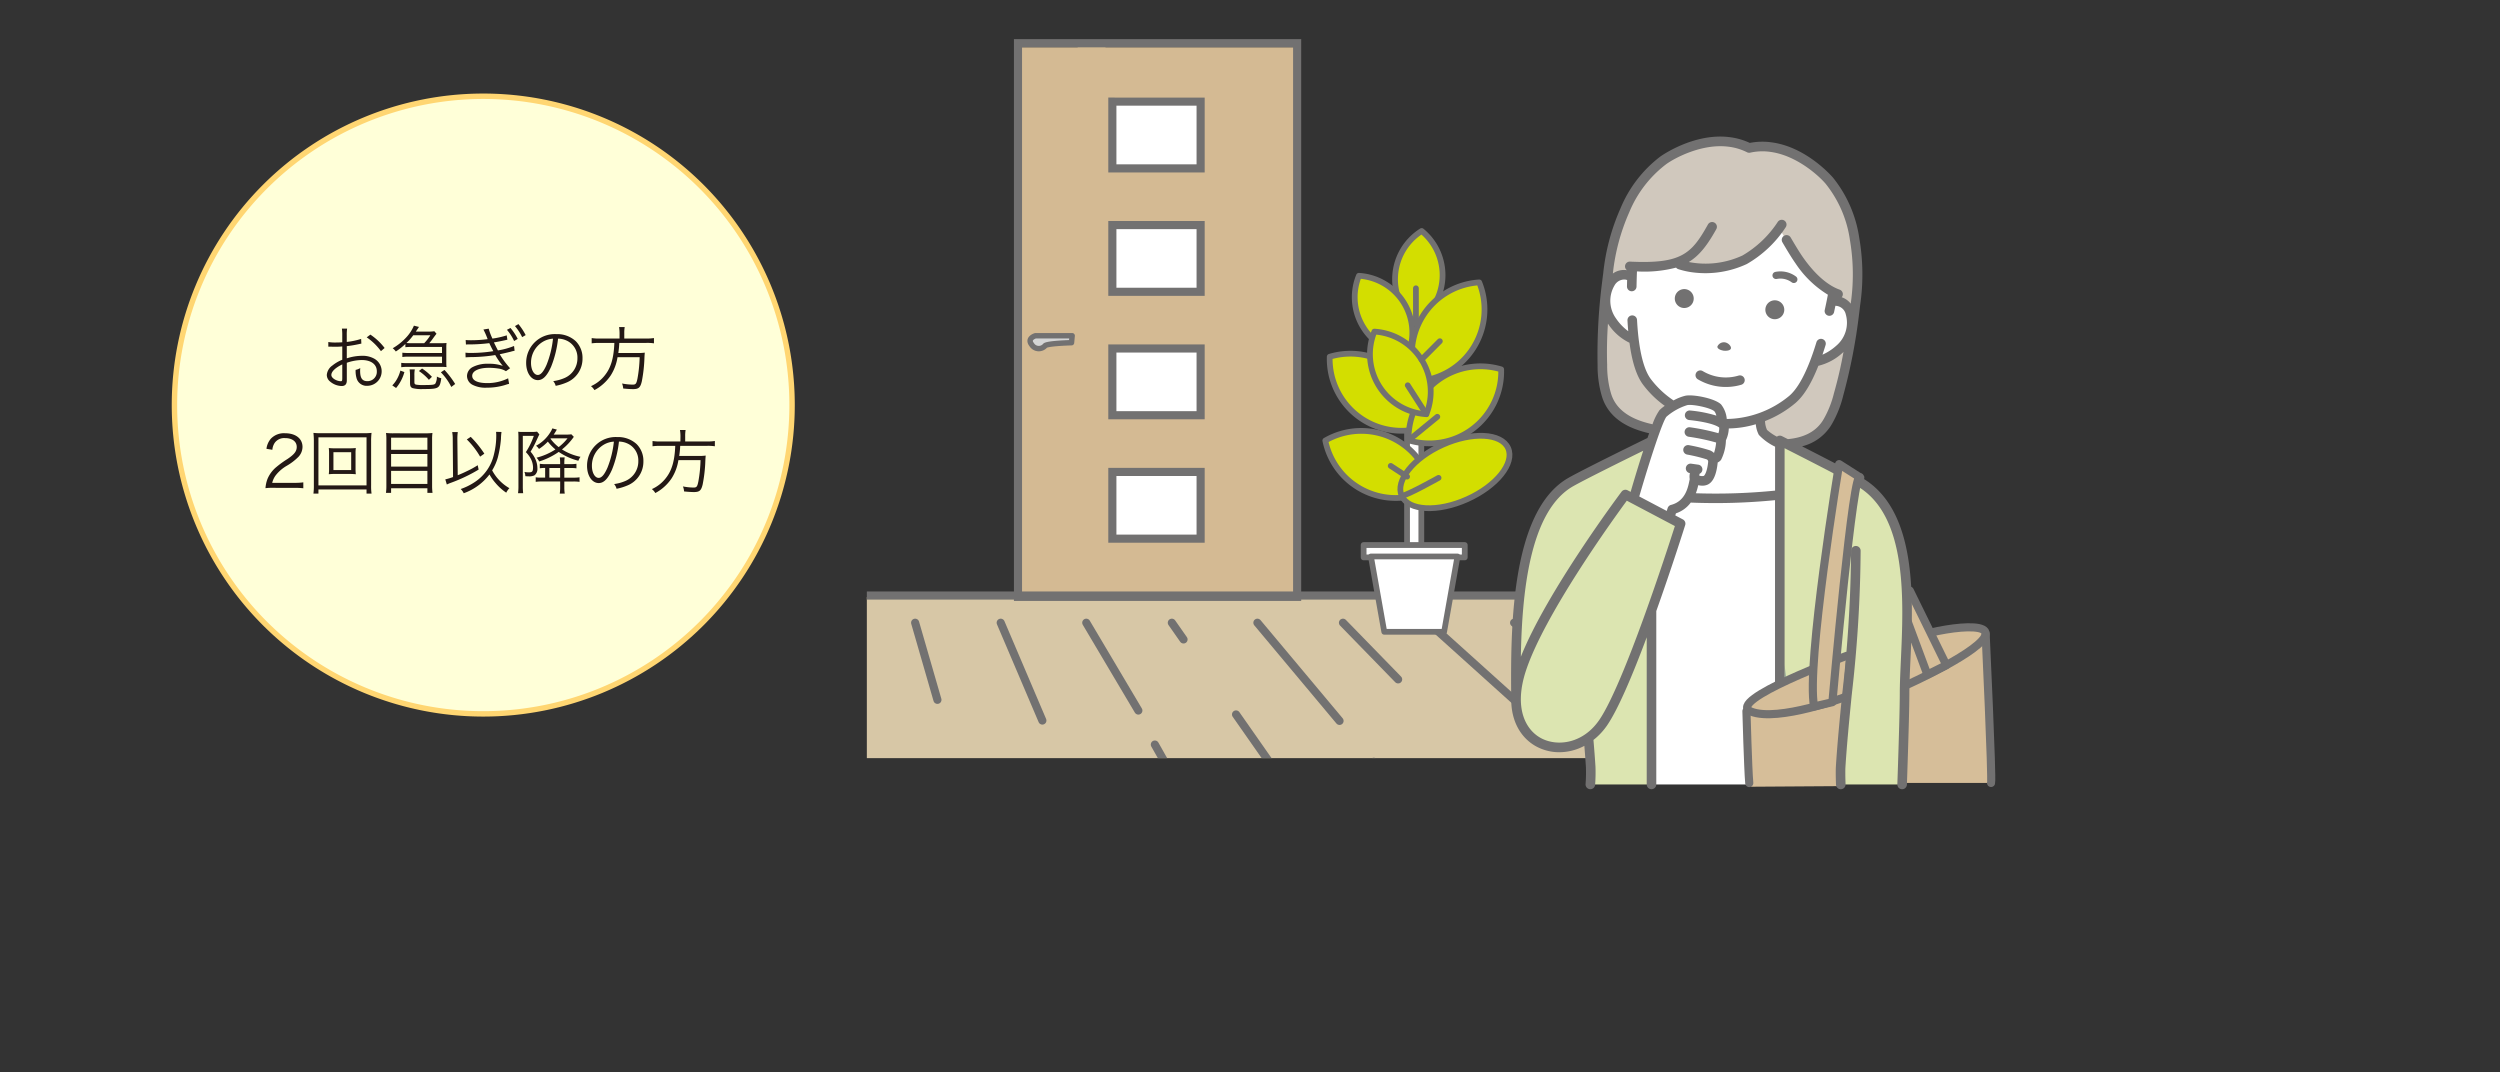 <svg id="レイヤー_1" data-name="レイヤー 1" xmlns="http://www.w3.org/2000/svg" xmlns:xlink="http://www.w3.org/1999/xlink" viewBox="0 0 461.449 197.876"><rect x="0" y="0" width="461.449" height="197.876" fill="#333333" stroke="none"/><defs><style>.cls-1,.cls-11{fill:none;}.cls-2{fill:#ffffd8;}.cls-3{fill:#ffd672;}.cls-4{fill:#231815;}.cls-5{clip-path:url(#clip-path);}.cls-6{fill:#d7c7a6;}.cls-7{fill:#d4ba93;}.cls-8{fill:#727171;}.cls-17,.cls-9{fill:#fff;}.cls-10{fill:#d4d5d5;}.cls-10,.cls-11,.cls-13,.cls-17,.cls-18{stroke:#727171;stroke-linecap:round;stroke-linejoin:round;}.cls-11,.cls-13{stroke-width:1.5px;}.cls-12,.cls-13{fill:#d6be99;}.cls-14{fill:#d0c8bd;}.cls-15{fill:#dce5b1;}.cls-16{fill:#40647e;}.cls-17,.cls-18{stroke-width:1.063px;}.cls-18{fill:#d3de00;}</style><clipPath id="clip-path"><rect class="cls-1" x="160.002" y="2.266" width="185.461" height="137.667"/></clipPath></defs><rect class="cls-1" width="380" height="155"/><circle class="cls-2" cx="89.2" cy="74.766" r="57"/><path class="cls-3" d="M89.2,18.266a56.5,56.5,0,1,1-56.5,56.5,56.564,56.564,0,0,1,56.5-56.5m0-1a57.5,57.5,0,1,0,57.5,57.5,57.5,57.5,0,0,0-57.5-57.5Z"/><path class="cls-4" d="M66.7,63.425c-.156.026-.208.04-.39.079a22.436,22.436,0,0,1-2.3.389v2.249a9.252,9.252,0,0,1,2.8-.468,4.4,4.4,0,0,1,2.3.547,2.675,2.675,0,0,1-1.313,4.992,1.917,1.917,0,0,1-2-1.469,4.713,4.713,0,0,1-.156-1.469,2.818,2.818,0,0,0,.858-.338,3.861,3.861,0,0,0-.026.507c0,1.352.39,1.911,1.339,1.911a1.726,1.726,0,0,0,1.742-1.833c0-1.274-1.079-2.068-2.782-2.068a8.786,8.786,0,0,0-2.757.508v3.25c0,.7-.312,1.04-.948,1.04a3.431,3.431,0,0,1-2.145-.832,1.566,1.566,0,0,1-.6-1.222,2.354,2.354,0,0,1,1.027-1.729A6.954,6.954,0,0,1,63.176,66.4V63.945c-.116.013-.116.013-.52.04C62.422,64,62.2,64,61.824,64c-.2,0-.546,0-.689-.012H60.6v-.859a7.37,7.37,0,0,0,1.326.091c.351,0,.859-.013,1.248-.039V61.891a8.492,8.492,0,0,0-.065-1.235h.962a7.435,7.435,0,0,0-.065,1.209v1.248a13.15,13.15,0,0,0,2.653-.559Zm-3.524,3.836c-1.286.624-2.015,1.326-2.015,1.95,0,.273.182.533.559.78a2.431,2.431,0,0,0,1.157.377c.261,0,.3-.078.3-.637Zm7.138-2.445a10.665,10.665,0,0,0-2.626-2.548l.676-.507a10.908,10.908,0,0,1,2.626,2.471Z"/><path class="cls-4" d="M72.407,71.135a5.346,5.346,0,0,0,.87-1.17,6.228,6.228,0,0,0,.624-1.56l.742.273a7.678,7.678,0,0,1-1.535,2.938Zm9.113-7.788c.338,0,.611-.013.9-.038a6.6,6.6,0,0,0-.039.753v2.925a6.556,6.556,0,0,0,.039.768c-.338-.026-.585-.039-.858-.039h-6.41a7.8,7.8,0,0,0-1.091.065v-.806a8.27,8.27,0,0,0,1.091.051h6.436V65.831H75.357a7.436,7.436,0,0,0-1.091.065V65.1a8.073,8.073,0,0,0,1.091.052h6.228V64.037h-5.72a8.432,8.432,0,0,0-1.04.051v-.6a11.522,11.522,0,0,1-1.768,1.392,2.543,2.543,0,0,0-.573-.6,10.591,10.591,0,0,0,2.549-2.054A7.37,7.37,0,0,0,76.4,60.11l.936.234c-.156.234-.156.234-.585.858h2.314a6,6,0,0,0,1.105-.065l.4.468c-.1.117-.442.572-.611.806a9.691,9.691,0,0,1-.728.936Zm-3.224,0a8.5,8.5,0,0,0,1.144-1.469H76.281a9.949,9.949,0,0,1-1.261,1.431,8.159,8.159,0,0,0,.845.038ZM76.489,70.5c0,.325.065.429.312.494a6.9,6.9,0,0,0,1.339.078c1.677,0,2.054-.052,2.223-.286a2.543,2.543,0,0,0,.273-1.287,2.425,2.425,0,0,0,.819.312c-.286,1.9-.455,2-3.341,2a6.562,6.562,0,0,1-1.95-.169c-.364-.143-.481-.377-.481-.988V69.315a7.355,7.355,0,0,0-.078-1.131h.962a5.258,5.258,0,0,0-.078,1.131Zm2.678-.39a8.716,8.716,0,0,0-1.846-1.625l.585-.468a10,10,0,0,1,1.82,1.534Zm2.873-1.833a16.964,16.964,0,0,1,1.976,2.6l-.715.546a10.673,10.673,0,0,0-1.924-2.7Z"/><path class="cls-4" d="M85.953,62.762c.312.027.532.039.975.039a23.342,23.342,0,0,0,3.081-.2,14.7,14.7,0,0,0-.78-1.781l.975-.156a11,11,0,0,0,.689,1.833,15.5,15.5,0,0,0,2.639-.6l.117.806c-1.209.274-2.015.429-2.483.494.156.338.6,1.222.741,1.482a13.674,13.674,0,0,0,2.977-.819l.1.885a5.161,5.161,0,0,0-.7.169c-1,.247-1.638.389-2.041.468a15.424,15.424,0,0,0,1.911,2.587l-.767.546a3.525,3.525,0,0,0-1.43-.494,11.122,11.122,0,0,0-1.716-.13c-1.872,0-3.081.585-3.081,1.482,0,.858.987,1.339,2.782,1.339a8.579,8.579,0,0,0,3.848-.884l.182,1.027c-.143.026-.182.039-.3.065-.039.013-.208.065-.481.156a11.328,11.328,0,0,1-3.328.481,5.209,5.209,0,0,1-2.678-.546A1.853,1.853,0,0,1,86.2,69.38a1.9,1.9,0,0,1,1.04-1.625,5.92,5.92,0,0,1,2.938-.611,7.49,7.49,0,0,1,2.626.39,12.854,12.854,0,0,1-1.391-2,28.643,28.643,0,0,1-4.563.378c-.638.026-.677.026-.91.052l-.026-.871a6.949,6.949,0,0,0,1.04.052,25.9,25.9,0,0,0,4.1-.326c-.325-.61-.429-.819-.741-1.482a29.474,29.474,0,0,1-3.511.235,5.72,5.72,0,0,0-.8.025Zm8.268-2.223a9.869,9.869,0,0,1,1.339,2.015l-.663.391a9.15,9.15,0,0,0-1.326-2.068Zm1.469-.715a10.951,10.951,0,0,1,1.339,2.028l-.65.377a9.591,9.591,0,0,0-1.326-2.041Z"/><path class="cls-4" d="M101.734,67.664c-.754,1.716-1.521,2.5-2.457,2.5-1.235,0-2.158-1.352-2.158-3.173a5.281,5.281,0,0,1,5.565-5.317,5.033,5.033,0,0,1,3.575,1.287,4.354,4.354,0,0,1,1.261,3.173,4.733,4.733,0,0,1-2.978,4.485,10.036,10.036,0,0,1-1.976.6,2.054,2.054,0,0,0-.455-.871,7.782,7.782,0,0,0,2.171-.611,3.925,3.925,0,0,0,2.3-3.64,3.429,3.429,0,0,0-2.067-3.264,3.763,3.763,0,0,0-1.509-.325A19.5,19.5,0,0,1,101.734,67.664Zm-1.6-4.538A4.5,4.5,0,0,0,98.016,67c0,1.248.547,2.21,1.248,2.21.547,0,1.066-.611,1.625-1.885a17.863,17.863,0,0,0,1.183-4.811A4.117,4.117,0,0,0,100.135,63.126Z"/><path class="cls-4" d="M114.357,61.514a7.285,7.285,0,0,0-.09-1.144h1.04a6.248,6.248,0,0,0-.078,1.144v.975h3.978a9.133,9.133,0,0,0,1.5-.091v.975a8.239,8.239,0,0,0-1.469-.077h-4.927a18.543,18.543,0,0,1-.182,1.858h3.549a8.31,8.31,0,0,0,1.339-.064c-.026.26-.039.4-.065.91a27.2,27.2,0,0,1-.494,4.433c-.273,1.118-.585,1.391-1.625,1.391-.416,0-1.105-.039-1.807-.117a2.884,2.884,0,0,0-.208-.923,10.513,10.513,0,0,0,1.962.208c.559,0,.69-.156.885-1.118a24.928,24.928,0,0,0,.4-3.939h-4.082a8.751,8.751,0,0,1-1.235,3.328,8.3,8.3,0,0,1-1.613,1.794,7.742,7.742,0,0,1-1.417.949,2.516,2.516,0,0,0-.637-.728,6.73,6.73,0,0,0,2.639-2.106c1.067-1.378,1.574-3.146,1.678-5.876h-2.73a10.127,10.127,0,0,0-1.457.077V62.4a8.765,8.765,0,0,0,1.443.091h3.7Z"/><path class="cls-4" d="M50.43,90.044a9.31,9.31,0,0,0-1.43.065,5.969,5.969,0,0,1,.377-1.716,5.706,5.706,0,0,1,1.69-2.236,17.73,17.73,0,0,1,1.989-1.431c1.287-.87,1.716-1.443,1.716-2.236,0-.988-.832-1.625-2.158-1.625a2.15,2.15,0,0,0-1.885.845,2.631,2.631,0,0,0-.455,1.314l-1.092-.183A3.535,3.535,0,0,1,50,80.969a3.323,3.323,0,0,1,2.613-1c1.963,0,3.224.988,3.224,2.522a2.714,2.714,0,0,1-.767,1.847,10.247,10.247,0,0,1-2.21,1.677,7.06,7.06,0,0,0-1.872,1.6,3.643,3.643,0,0,0-.741,1.508H54.4a11.349,11.349,0,0,0,1.586-.091v1.092a14.619,14.619,0,0,0-1.6-.078Z"/><path class="cls-4" d="M67.655,91.11v-.767H58.776v.767h-.923a11.136,11.136,0,0,0,.078-1.56V81.5a14.254,14.254,0,0,0-.078-1.6,12.819,12.819,0,0,0,1.521.064h7.657a13.315,13.315,0,0,0,1.548-.064,13.707,13.707,0,0,0-.078,1.6v8.074a10.086,10.086,0,0,0,.078,1.534Zm-8.879-1.521h8.879V80.722H58.776Zm5.551-6.839a11.63,11.63,0,0,0,1.352-.052,6.7,6.7,0,0,0-.052,1v2.835a7.043,7.043,0,0,0,.052,1,12.99,12.99,0,0,0-1.352-.052H62.039a10.931,10.931,0,0,0-1.352.052,7.393,7.393,0,0,0,.052-1V83.7a7.527,7.527,0,0,0-.052-1,11.63,11.63,0,0,0,1.352.052Zm-2.782,4.018h3.276v-3.3H61.545Z"/><path class="cls-4" d="M78.472,79.981a9.5,9.5,0,0,0,1.351-.065,8.293,8.293,0,0,0-.065,1.2V89.6a9.886,9.886,0,0,0,.078,1.378h-.948v-.858h-6.7v.858h-.949a9.186,9.186,0,0,0,.078-1.326V81.2a9.194,9.194,0,0,0-.065-1.287,10.613,10.613,0,0,0,1.392.065Zm.416,3.043V80.787h-6.7v2.237Zm-6.7,3.107h6.7V83.8h-6.7Zm0,3.2h6.7V86.91h-6.7Z"/><path class="cls-4" d="M83.567,81.112a7.567,7.567,0,0,0-.1-1.365H84.5a8.392,8.392,0,0,0-.078,1.222v.156l.065,6.592c.715-.286,1.144-.481,1.7-.754a15.937,15.937,0,0,0,1.989-1.093l.169.807a29.674,29.674,0,0,1-5.1,2.431,5.9,5.9,0,0,0-.767.325l-.286-.949a11.944,11.944,0,0,0,1.43-.429Zm9-1.378a10.323,10.323,0,0,0-.1,1.287,19.916,19.916,0,0,1-.584,3.433,9.568,9.568,0,0,1-1.041,2.366,8.24,8.24,0,0,0,3.186,3.289,3.146,3.146,0,0,0-.585.832,9.6,9.6,0,0,1-2-1.807,9.031,9.031,0,0,1-1.092-1.56,10.386,10.386,0,0,1-4.758,3.471,2.555,2.555,0,0,0-.559-.78,11.263,11.263,0,0,0,2.6-1.287,8.325,8.325,0,0,0,3.549-5.149,14.2,14.2,0,0,0,.416-3.445,4.989,4.989,0,0,0-.039-.676Zm-5.681.9A19.438,19.438,0,0,1,89.4,83.738l-.78.547a14.851,14.851,0,0,0-2.457-3.173Z"/><path class="cls-4" d="M99.557,80.176c-.078.144-.078.144-.494,1.04a18.312,18.312,0,0,1-1.131,2.158,5.3,5.3,0,0,1,.988,1.612,4.047,4.047,0,0,1,.273,1.431,1.49,1.49,0,0,1-.533,1.313,2.116,2.116,0,0,1-1.066.195c-.143,0-.364-.013-.624-.026a2.408,2.408,0,0,0-.169-.793,3.663,3.663,0,0,0,.806.078c.65,0,.78-.156.78-.962a3.631,3.631,0,0,0-.572-1.821,5.083,5.083,0,0,0-.754-.948,13.355,13.355,0,0,0,1.469-3H96.5v9.374a10.41,10.41,0,0,0,.065,1.209h-.949a8.458,8.458,0,0,0,.078-1.209V80.67c0-.35-.013-.65-.039-.988a2.62,2.62,0,0,0,.377.039h2.288a4.017,4.017,0,0,0,.806-.052Zm1.066,6.2a5.2,5.2,0,0,0-.988.065V85.6a5.293,5.293,0,0,0,1.04.066h2.717v-.234a6.708,6.708,0,0,0-.065-1h.9a6.182,6.182,0,0,0-.065,1v.234h1.118A6.151,6.151,0,0,0,106.4,85.6v.846a6.621,6.621,0,0,0-1.119-.065h-1.118v1.781h1.677a6.491,6.491,0,0,0,1.131-.065v.845a7.473,7.473,0,0,0-1.183-.065h-1.625v1.118a7.064,7.064,0,0,0,.078,1.118h-.923a7.062,7.062,0,0,0,.078-1.118V88.874h-3.315a7.552,7.552,0,0,0-1.2.065v-.845a5.268,5.268,0,0,0,1,.065h.741Zm3.913-6.162a5.65,5.65,0,0,0,.923-.053l.456.469a10.9,10.9,0,0,1-2.185,2.326,10.117,10.117,0,0,0,3.419,1.365,2.791,2.791,0,0,0-.39.728,11.4,11.4,0,0,1-3.627-1.637,13.18,13.18,0,0,1-3.614,1.768,2.741,2.741,0,0,0-.481-.7,11.65,11.65,0,0,0,3.484-1.522,9.353,9.353,0,0,1-1.4-1.443,8.775,8.775,0,0,1-1.638,1.352,2.111,2.111,0,0,0-.546-.585,6.967,6.967,0,0,0,2.652-2.509,4.034,4.034,0,0,0,.364-.7l.832.221c-.286.468-.364.612-.585.924Zm-1.144,7.943V86.378H101.4v1.781Zm-1.781-7.177a7.778,7.778,0,0,0,1.508,1.547,9.185,9.185,0,0,0,1.638-1.625h-3.081Z"/><path class="cls-4" d="M112.973,86.664c-.754,1.716-1.521,2.5-2.457,2.5-1.235,0-2.158-1.352-2.158-3.173a5.281,5.281,0,0,1,5.564-5.317,5.033,5.033,0,0,1,3.575,1.287,4.354,4.354,0,0,1,1.261,3.173,4.732,4.732,0,0,1-2.977,4.485,10.057,10.057,0,0,1-1.976.6,2.066,2.066,0,0,0-.455-.871,7.793,7.793,0,0,0,2.171-.611,3.924,3.924,0,0,0,2.3-3.64,3.429,3.429,0,0,0-2.067-3.264,3.754,3.754,0,0,0-1.508-.325A19.5,19.5,0,0,1,112.973,86.664Zm-1.6-4.538A4.5,4.5,0,0,0,109.255,86c0,1.248.546,2.21,1.248,2.21.546,0,1.066-.611,1.625-1.885a17.863,17.863,0,0,0,1.183-4.811A4.117,4.117,0,0,0,111.374,82.126Z"/><path class="cls-4" d="M125.6,80.514a7.156,7.156,0,0,0-.091-1.144h1.04a6.339,6.339,0,0,0-.078,1.144v.975h3.978a9.124,9.124,0,0,0,1.5-.091v.975a8.219,8.219,0,0,0-1.468-.077h-4.928a17.972,17.972,0,0,1-.182,1.858h3.55a8.31,8.31,0,0,0,1.339-.064c-.026.26-.04.4-.065.91a27.187,27.187,0,0,1-.5,4.433c-.272,1.118-.585,1.391-1.625,1.391-.416,0-1.105-.039-1.807-.117a2.832,2.832,0,0,0-.208-.923,10.524,10.524,0,0,0,1.964.208c.558,0,.689-.156.883-1.118a24.692,24.692,0,0,0,.4-3.939h-4.082a8.734,8.734,0,0,1-1.235,3.328,8.267,8.267,0,0,1-1.612,1.794,7.778,7.778,0,0,1-1.417.949,2.516,2.516,0,0,0-.637-.728,6.737,6.737,0,0,0,2.639-2.106c1.066-1.378,1.573-3.146,1.677-5.876H121.9a10.111,10.111,0,0,0-1.456.077V81.4a8.749,8.749,0,0,0,1.443.091h3.7Z"/><g class="cls-5"><polygon class="cls-6" points="461.449 197.876 55.638 197.876 86.396 110.195 324.189 110.195 461.449 197.876"/><rect class="cls-7" x="198.92" y="8.721" width="40.38" height="101.107"/><rect class="cls-7" x="188.085" y="8.721" width="15.969" height="101.107"/><path class="cls-8" d="M238.676,8.722v100.7H188.65V8.722h50.026m1.5-1.5H187.15v103.7h53.026V7.222Z"/><rect class="cls-9" x="205.317" y="18.759" width="16.293" height="12.319"/><path class="cls-8" d="M220.86,19.509V30.328H206.067V19.509H220.86m1.5-1.5H204.567V31.828H222.36V18.009Z"/><rect class="cls-9" x="205.317" y="41.541" width="16.293" height="12.319"/><path class="cls-8" d="M220.86,42.291V53.11H206.067V42.291H220.86m1.5-1.5H204.567V54.61H222.36V40.791Z"/><rect class="cls-9" x="205.317" y="64.324" width="16.293" height="12.319"/><path class="cls-8" d="M220.86,65.074V75.893H206.067V65.074H220.86m1.5-1.5H204.567V77.393H222.36V63.574Z"/><rect class="cls-9" x="205.317" y="87.107" width="16.293" height="12.319"/><path class="cls-8" d="M220.86,87.856v10.82H206.067V87.856H220.86m1.5-1.5H204.567v13.82H222.36V86.356Z"/><path class="cls-10" d="M197.9,61.972h-6.772s-1.635.467-.7,1.634a1.535,1.535,0,0,0,2.452.234c.234-.467,4.9-.584,4.9-.584Z"/><line class="cls-11" x1="82.678" y1="109.921" x2="323.319" y2="109.921"/><line class="cls-11" x1="105.739" y1="114.943" x2="87.162" y2="186.788"/><line class="cls-11" x1="118.376" y1="140.896" x2="112.792" y2="186.788"/><line class="cls-11" x1="121.534" y1="114.943" x2="120.137" y2="126.423"/><line class="cls-11" x1="137.328" y1="114.943" x2="138.423" y2="186.788"/><line class="cls-11" x1="153.122" y1="114.943" x2="164.054" y2="186.788"/><line class="cls-11" x1="176.949" y1="142.733" x2="189.685" y2="186.788"/><line class="cls-11" x1="168.916" y1="114.943" x2="173.03" y2="129.175"/><line class="cls-11" x1="197.647" y1="145.313" x2="215.315" y2="186.788"/><line class="cls-11" x1="184.709" y1="114.943" x2="192.4" y2="132.997"/><line class="cls-11" x1="213.161" y1="137.429" x2="240.946" y2="186.788"/><line class="cls-11" x1="200.503" y1="114.943" x2="210.118" y2="131.151"/><line class="cls-11" x1="228.146" y1="131.873" x2="266.577" y2="186.788"/><line class="cls-11" x1="216.297" y1="114.943" x2="218.456" y2="118.027"/><line class="cls-11" x1="253.568" y1="140.61" x2="292.208" y2="186.788"/><line class="cls-11" x1="232.091" y1="114.943" x2="247.252" y2="133.061"/><line class="cls-11" x1="273.394" y1="141.142" x2="317.839" y2="186.788"/><line class="cls-11" x1="247.885" y1="114.943" x2="258.067" y2="125.4"/><line class="cls-11" x1="263.679" y1="114.943" x2="283.64" y2="132.916"/><line class="cls-11" x1="279.473" y1="114.943" x2="369.1" y2="186.788"/><line class="cls-11" x1="315.747" y1="129.736" x2="394.731" y2="186.788"/><line class="cls-11" x1="295.267" y1="114.943" x2="301.978" y2="119.79"/><line class="cls-11" x1="311.061" y1="114.943" x2="420.362" y2="186.788"/></g><polygon class="cls-12" points="366.258 117.766 348.508 128.266 346.758 144.516 367.508 144.516 366.258 117.766"/><path class="cls-13" d="M351.758,126.516s14.5-6.5,14.75-9.5-14.75.25-15.25,1.75"/><polyline class="cls-13" points="351.758 113.766 355.758 124.516 359.258 122.766 352.508 109.016"/><path class="cls-14" d="M342.312,44.069A22.189,22.189,0,0,0,337.69,33.4c-.84-1.009-5.235-5.512-10.822-6.247a11.27,11.27,0,0,0-4,.158,11.248,11.248,0,0,0-3.845-1.129c-5.6-.65-10.957,2.646-12.018,3.42a22.172,22.172,0,0,0-7.085,9.225,38.791,38.791,0,0,0-3.126,11.849c-.067.483-.129.967-.186,1.449a110.12,110.12,0,0,0-.836,15.266,19.5,19.5,0,0,0,.684,5.268c.063.224.129.44.2.64,1.983,5.472,9.055,6.323,14.126,6.592,2.146.239,4.1.338,5.523.44,1.4.247,3.325.628,5.464.92,4.984.975,12.05,1.874,15.306-2.949.12-.177.237-.37.352-.572a19.457,19.457,0,0,0,1.947-4.942,109.848,109.848,0,0,0,2.911-15.01q.094-.721.174-1.45A38.815,38.815,0,0,0,342.312,44.069Z"/><path class="cls-9" d="M341.518,57.709a2.8,2.8,0,0,0-3.486-2.048c.122-.6.235-1.185.34-1.749-1.015-.126-2.894-1.143-5.953-5.448a50.85,50.85,0,0,1-3.806-6.044c-2.77,2.85-5.769,5.466-9.269,6.628a14.327,14.327,0,0,1-9.29-.21,57.134,57.134,0,0,1-8.742.155c-.032.69-.062,1.409-.086,2.157a2.8,2.8,0,0,0-3.98,1.079,6.433,6.433,0,0,0,.287,7.022c.727,1.113,2.385,2.957,4.04,3.348.391,3.242,1.115,6.1,2.376,7.83a18.272,18.272,0,0,0,4.581,4.3c.054,1.995-.029,4.186-.568,5.073a11.931,11.931,0,0,1-3.123,2.112v9.451a109.665,109.665,0,0,0,23.684-.006V81.918a11.931,11.931,0,0,1-3.123-2.112,6.525,6.525,0,0,1-.54-2.683,19.174,19.174,0,0,0,5.932-3.372c1.651-1.377,3.049-3.981,4.208-7.045a8.512,8.512,0,0,0,4.528-2.258A6.43,6.43,0,0,0,341.518,57.709Z"/><path class="cls-9" d="M328.523,91.363a109.665,109.665,0,0,1-23.684.006v53.425h23.684Z"/><path class="cls-15" d="M343.3,89c-2.871-1.7-14.781-7.7-14.781-7.7v63.5h22.583c.249-7.229.455-14.076.45-16.761C351.535,117.7,354.962,95.89,343.3,89Z"/><path class="cls-15" d="M310.215,96.664l-2.052-1.083-3.324-1.754V81.465S292.8,87.34,289.91,89c-10.944,6.266-10.111,30.612-10.08,41.67a1.119,1.119,0,0,0,.2.625c1.243,6.567,8.105,8.4,13.094,4.939a31.992,31.992,0,0,1,.3,8.565h11.421V112.629C307.842,104.218,310.215,96.664,310.215,96.664Z"/><path class="cls-9" d="M317.921,78.249c-.038-.031-.085-.06-.127-.09a3.479,3.479,0,0,0,.046-.752,4.474,4.474,0,0,0-.782-2.122c-.952-.906-4.609-1.618-5.8-1.375a11.534,11.534,0,0,0-4.3,2.4c-1.293,1.4-5.4,15.662-5.4,15.662l-.032.106,6.638,3.5.491-1.532c3.949-1.014,3.913-5.442,4.19-5.661a2.6,2.6,0,0,0,1.956.275c.68-.276,1.039-1.337,1.229-2.339.1-.257.17-.438.17-.438.09-.265.207-.7.338-1.244a1.173,1.173,0,0,0,.426-.284,8.714,8.714,0,0,0,.732-3.247l-.018-.008C318.085,80.273,318.54,78.753,317.921,78.249Z"/><path class="cls-16" d="M329.438,126.507c.067-.023.134-.047.2-.068q-.1-1.879-.2-3.758Z"/><path class="cls-8" d="M343.754,88.234c-1.863-1.1-7.373-3.935-11.131-5.849a8.832,8.832,0,0,0,5.181-3.594c.127-.188.251-.394.374-.607a19.877,19.877,0,0,0,2.04-5.152,103.971,103.971,0,0,0,2.939-15.144c.064-.487.123-.978.173-1.441a39.556,39.556,0,0,0-.149-12.531,23.064,23.064,0,0,0-4.813-11.086c-.047-.057-4.806-5.693-11.381-6.557a12.06,12.06,0,0,0-4.009.106,12.377,12.377,0,0,0-3.858-1.08c-6.59-.765-12.581,3.541-12.641,3.584a23.067,23.067,0,0,0-7.368,9.573,39.505,39.505,0,0,0-3.2,12.094c-.068.489-.131.979-.188,1.467a104.2,104.2,0,0,0-.842,15.392,19.862,19.862,0,0,0,.723,5.5c.067.238.138.467.215.681,1.353,3.736,4.759,5.5,8.578,6.377-.1.284-.2.576-.307.874-2.046,1-11.984,5.872-14.622,7.382-10.757,6.16-10.613,28.428-10.535,40.392l0,.423.009.016c-.014,4.631,2.241,7.547,4.881,8.859a8.931,8.931,0,0,0,3.993.934,9.958,9.958,0,0,0,4.622-1.177c.11,1.344.212,2.67.292,3.964a28.93,28.93,0,0,1-.067,3.107.884.884,0,0,0,.834.93h.049a.882.882,0,0,0,.881-.835,29.868,29.868,0,0,0,.066-3.313c-.1-1.608-.231-3.262-.374-4.942a12.093,12.093,0,0,0,2.52-2.692c2.085-3.042,4.8-9.54,7.312-16.254v27.153a.883.883,0,1,0,1.766,0v-32c2.873-8.053,5.149-15.276,5.336-15.87a.884.884,0,0,0-.431-1.046l-1.4-.737.123-.384a5.575,5.575,0,0,0,2.732-1.984,112.438,112.438,0,0,0,15.555-.447V143.3a.884.884,0,1,0,1.767,0V82.733c3.152,1.6,11.191,5.687,13.447,7.022,9.235,5.462,8.53,20.889,8.015,32.154-.1,2.243-.2,4.361-.2,6.126,0,2.3-.146,7.928-.449,16.728a.882.882,0,0,0,.852.913h.031a.883.883,0,0,0,.882-.853c.3-8.822.456-14.472.451-16.792,0-1.723.092-3.821.194-6.042C353.169,110.278,353.9,94.237,343.754,88.234Zm-42.68-34.478c.03,0,.062.006.094.006a.882.882,0,0,0,.9-.867q.017-.857.045-1.764c.011-.332.022-.66.035-.981l0-.054a23.1,23.1,0,0,0,7.22-.7.886.886,0,0,0,.414.285,15.1,15.1,0,0,0,2.793.609,18.092,18.092,0,0,0,9.85-1.556,21.146,21.146,0,0,0,7.165-6.766.883.883,0,1,0-1.434-1.031,19.54,19.54,0,0,1-6.537,6.225,16.154,16.154,0,0,1-9.908,1.2c2.042-1.246,3.493-3.21,5.083-6.066a.883.883,0,0,0-1.544-.859c-3.027,5.44-4.929,7.3-14.378,6.852a.881.881,0,0,0-.57,1.587,3.493,3.493,0,0,0-2.6.612,37.684,37.684,0,0,1,3.022-11.3,21.339,21.339,0,0,1,6.8-8.868c1.506-1.1,6.49-3.826,11.4-3.256l.134.016a10.39,10.39,0,0,1,3.411,1.025.879.879,0,0,0,.59.073,10.247,10.247,0,0,1,3.7-.144c4.9.643,9.066,4.5,10.259,5.936a21.347,21.347,0,0,1,4.43,10.257l0,.012a37.779,37.779,0,0,1,.158,11.807,3.592,3.592,0,0,0-1.662-1.182.88.88,0,0,0-.378-1.4c-1.544-.545-3.96-2.005-6.7-5.864-.7-.979-1.619-2.529-2.346-3.769a.883.883,0,1,0-1.524.893c.745,1.271,1.694,2.864,2.43,3.9a19.078,19.078,0,0,0,5.961,5.772c-.062.322-.122.647-.187.966-.007.038-.014.073-.021.111q-.18.886-.369,1.746a.883.883,0,0,0,.672,1.053.8.8,0,0,0,.083.014.883.883,0,0,0,.97-.686c.083-.378.162-.768.243-1.154a2,2,0,0,1,1.909,1.555,5.567,5.567,0,0,1-1.751,5.814,9.681,9.681,0,0,1-2.544,1.652c.194-.574.386-1.167.574-1.785a.883.883,0,0,0-1.691-.512c-.4,1.326-.823,2.551-1.253,3.649-1.2,3.059-2.471,5.17-3.8,6.278a18.462,18.462,0,0,1-11.5,4.236V77.3h0a5,5,0,0,0-1.05-2.657c-1.2-1.141-5.183-1.89-6.586-1.6a8.667,8.667,0,0,0-2.18.868,17.3,17.3,0,0,1-4.238-4c-.978-1.345-1.692-3.61-2.125-6.736-.172-1.238-.3-2.622-.381-4.122a.883.883,0,0,0-1.764.095c.037.687.086,1.346.142,1.986a9.569,9.569,0,0,1-2.262-2.365,5.564,5.564,0,0,1-.282-6.065,2.086,2.086,0,0,1,1.947-1.109,1.876,1.876,0,0,1,.39.095c-.011.4-.021.792-.028,1.175A.884.884,0,0,0,301.074,53.756Zm17.209,23.666-.02-.015.018.008Zm-20.8-4.428c-.066-.181-.125-.377-.182-.578,0-.015-.008-.029-.013-.044a18.514,18.514,0,0,1-.638-5.021,75.712,75.712,0,0,1,.144-7.617,9.8,9.8,0,0,0,3.974,3.533c0,.029.008.058.012.087.007.052.013.108.02.159,0,.01,0,.018.007.027.479,3.4,1.275,5.825,2.421,7.4a18.38,18.38,0,0,0,4.052,3.971,6.732,6.732,0,0,0-.974.8,10.4,10.4,0,0,0-1.284,2.6C301.608,77.561,298.6,76.075,297.483,72.994Zm-7.134,16.767c2.135-1.222,9.439-4.833,12.956-6.561-.913,2.807-1.787,5.745-2.325,7.592l-.55-.29a.882.882,0,0,0-1.119.252c-.593.791-13.853,18.566-18.592,30.467C280.924,109.486,282.331,94.352,290.349,89.761Zm4.838,43.135c-2.918,4.259-7.528,4.954-10.573,3.441-2.96-1.472-5.284-5.563-2.929-12.63,3.467-10.4,16.051-27.829,18.592-31.289L309.15,97.1C307.716,101.592,299.722,126.279,295.187,132.9Zm15.991-46.563a.883.883,0,0,0,.746,1,2.757,2.757,0,0,0-.034,1.11c-.025.1-.048.218-.074.344-.246,1.213-.757,3.735-3.381,4.409a.883.883,0,0,0-.621.586l-.17.529-5.069-2.675c1.951-6.727,4.319-13.935,5.028-14.725a10.744,10.744,0,0,1,3.831-2.134c1-.2,4.315.484,5.016,1.15a2.063,2.063,0,0,1,.351.791,23.512,23.512,0,0,0-4.835-.945.883.883,0,0,0-.181,1.757c2.674.275,4.785.8,5.54,1.376a2.379,2.379,0,0,1-.144,1.056,40.047,40.047,0,0,0-5.216-1.092.883.883,0,1,0-.28,1.744,37.79,37.79,0,0,1,5.078,1.066,8.392,8.392,0,0,1-.394,1.93,2.2,2.2,0,0,0-.851-.517,30.45,30.45,0,0,0-3.776-.923.883.883,0,1,0-.294,1.741,29.331,29.331,0,0,1,3.53.863.455.455,0,0,1,.314.486c-.2,1.921-.675,2.526-.824,2.586a1.426,1.426,0,0,1-.826-.068c.017-.1.042-.213.071-.332a.881.881,0,0,0-.239-1.675l-.331-.047h0l-.962-.137A.881.881,0,0,0,311.178,86.333Zm16.462,4.226a110.761,110.761,0,0,1-14.62.488,10.467,10.467,0,0,0,.439-1.493,3.513,3.513,0,0,0,.77.092,2.4,2.4,0,0,0,.9-.165c1.033-.419,1.678-1.777,1.916-4.037,0-.025,0-.049,0-.073a1.838,1.838,0,0,0,.624-.487,8.428,8.428,0,0,0,.9-3.608,5.706,5.706,0,0,0,.532-2.192,18.476,18.476,0,0,0,4.982-.777,5.294,5.294,0,0,0,.561,1.958,10.094,10.094,0,0,0,3,2.18Zm1.281-10.051a.886.886,0,0,0-.861.036.838.838,0,0,0-.072.059,8.8,8.8,0,0,1-1.833-1.255,4.3,4.3,0,0,1-.368-1.629,19.886,19.886,0,0,0,5.57-3.289c1.523-1.27,2.948-3.564,4.239-6.819l.006-.012.021-.055.01-.023a10.113,10.113,0,0,0,4.494-2.424c.05-.046.095-.094.143-.14a76.738,76.738,0,0,1-1.75,7.588,18.477,18.477,0,0,1-1.84,4.7l-.023.038c-.1.182-.21.357-.317.517-1.429,2.115-3.735,3.011-6.335,3.253Z"/><path class="cls-8" d="M310.665,56.839a1.746,1.746,0,1,0-1.518-1.947A1.747,1.747,0,0,0,310.665,56.839Z"/><path class="cls-8" d="M327.38,58.908a1.746,1.746,0,1,0-1.518-1.948A1.746,1.746,0,0,0,327.38,58.908Z"/><path class="cls-8" d="M318.172,64.734c.585.051,1.283-.043,1.329-.475.043-.342-.457-.971-1.132-1.072h-.009A1.316,1.316,0,0,0,317,63.95C316.942,64.38,317.59,64.641,318.172,64.734Z"/><path class="cls-8" d="M320.928,69.318a8.269,8.269,0,0,1-6.637-.821.856.856,0,0,0-.341-.117.883.883,0,0,0-.559,1.636,10.149,10.149,0,0,0,8.04.995.883.883,0,0,0-.5-1.693Z"/><path class="cls-8" d="M327.646,51.479a.664.664,0,0,0,.32.009,3.485,3.485,0,0,1,2.755.631.665.665,0,1,0,.766-1.088,4.8,4.8,0,0,0-3.8-.843.665.665,0,0,0-.038,1.291Z"/><path class="cls-12" d="M340.943,127.105l-17.259,1.962s-1.617,4.1-1.27,6.638.808,9.51.808,9.51l16.739-.115Z"/><path class="cls-13" d="M322.876,144.537c-.231-2.656-.52-13.276-.52-13.276"/><path class="cls-13" d="M340.867,121.054S318.2,129.343,323.2,131.343s17.685-2.795,17.685-2.795l.65-7.271"/><path class="cls-8" d="M342.552,100.774h-.012a.883.883,0,0,0-.871.895,242.251,242.251,0,0,1-1.636,26.425c-.465,4.733-.905,9.2-1.169,13.435-.039.616-.027,2.129.026,3.305a.884.884,0,0,0,.882.843h.04a.883.883,0,0,0,.843-.922c-.049-1.085-.062-2.569-.028-3.115.262-4.2.7-8.655,1.164-13.372a243.315,243.315,0,0,0,1.644-26.622A.883.883,0,0,0,342.552,100.774Z"/><path class="cls-13" d="M338.222,129.607s3.888-44.3,5.148-41.453l-3.906-2.485s-6.126,37.051-4.615,44.737Z"/><path class="cls-13" d="M367.508,144.516c.25-.75-1-27.5-1-27.5"/><rect class="cls-17" x="259.713" y="65.963" width="2.635" height="38.596"/><path class="cls-18" d="M257.519,50.889a10.506,10.506,0,0,0,3.835,8.792,10.521,10.521,0,0,0,1.058-17.043A10.509,10.509,0,0,0,257.519,50.889Z"/><path class="cls-18" d="M251.671,60.462a10.507,10.507,0,0,0,8.247,4.9,10.522,10.522,0,0,0-9.089-14.456A10.506,10.506,0,0,0,251.671,60.462Z"/><path class="cls-18" d="M250.626,76.77a13.244,13.244,0,0,0,11.9,2.171,13.263,13.263,0,0,0-17.085-13.092A13.244,13.244,0,0,0,250.626,76.77Z"/><path class="cls-18" d="M252.187,90.754a13.243,13.243,0,0,0,12.075-.623,13.263,13.263,0,0,0-19.638-8.811A13.245,13.245,0,0,0,252.187,90.754Z"/><path class="cls-18" d="M271.975,64.169a13.246,13.246,0,0,1-10.4,6.177,13.262,13.262,0,0,1,11.457-18.222A13.247,13.247,0,0,1,271.975,64.169Z"/><path class="cls-18" d="M271.9,79.1a13.244,13.244,0,0,1-11.9,2.171,13.263,13.263,0,0,1,17.085-13.092A13.244,13.244,0,0,1,271.9,79.1Z"/><ellipse class="cls-18" cx="268.548" cy="87.12" rx="10.762" ry="5.512" transform="translate(-12.131 117.57) rotate(-24.165)"/><path class="cls-18" d="M254.569,71.285a11.08,11.08,0,0,0,8.7,5.169,11.1,11.1,0,0,0-9.586-15.248A11.082,11.082,0,0,0,254.569,71.285Z"/><rect class="cls-17" x="251.697" y="100.601" width="18.667" height="2.283"/><polygon class="cls-17" points="266.554 116.619 255.507 116.619 253.043 102.712 269.019 102.712 266.554 116.619"/><path class="cls-17" d="M258.729,91.526c.991-.066,6.8-3.321,6.8-3.321"/><line class="cls-17" x1="259.837" y1="71.116" x2="263.266" y2="76.454"/><line class="cls-17" x1="261.348" y1="53.213" x2="261.354" y2="59.681"/><line class="cls-17" x1="262.378" y1="66.375" x2="265.765" y2="62.979"/><line class="cls-17" x1="256.698" y1="85.997" x2="259.72" y2="87.973"/><line class="cls-17" x1="260.006" y1="81.266" x2="265.3" y2="76.929"/></svg>